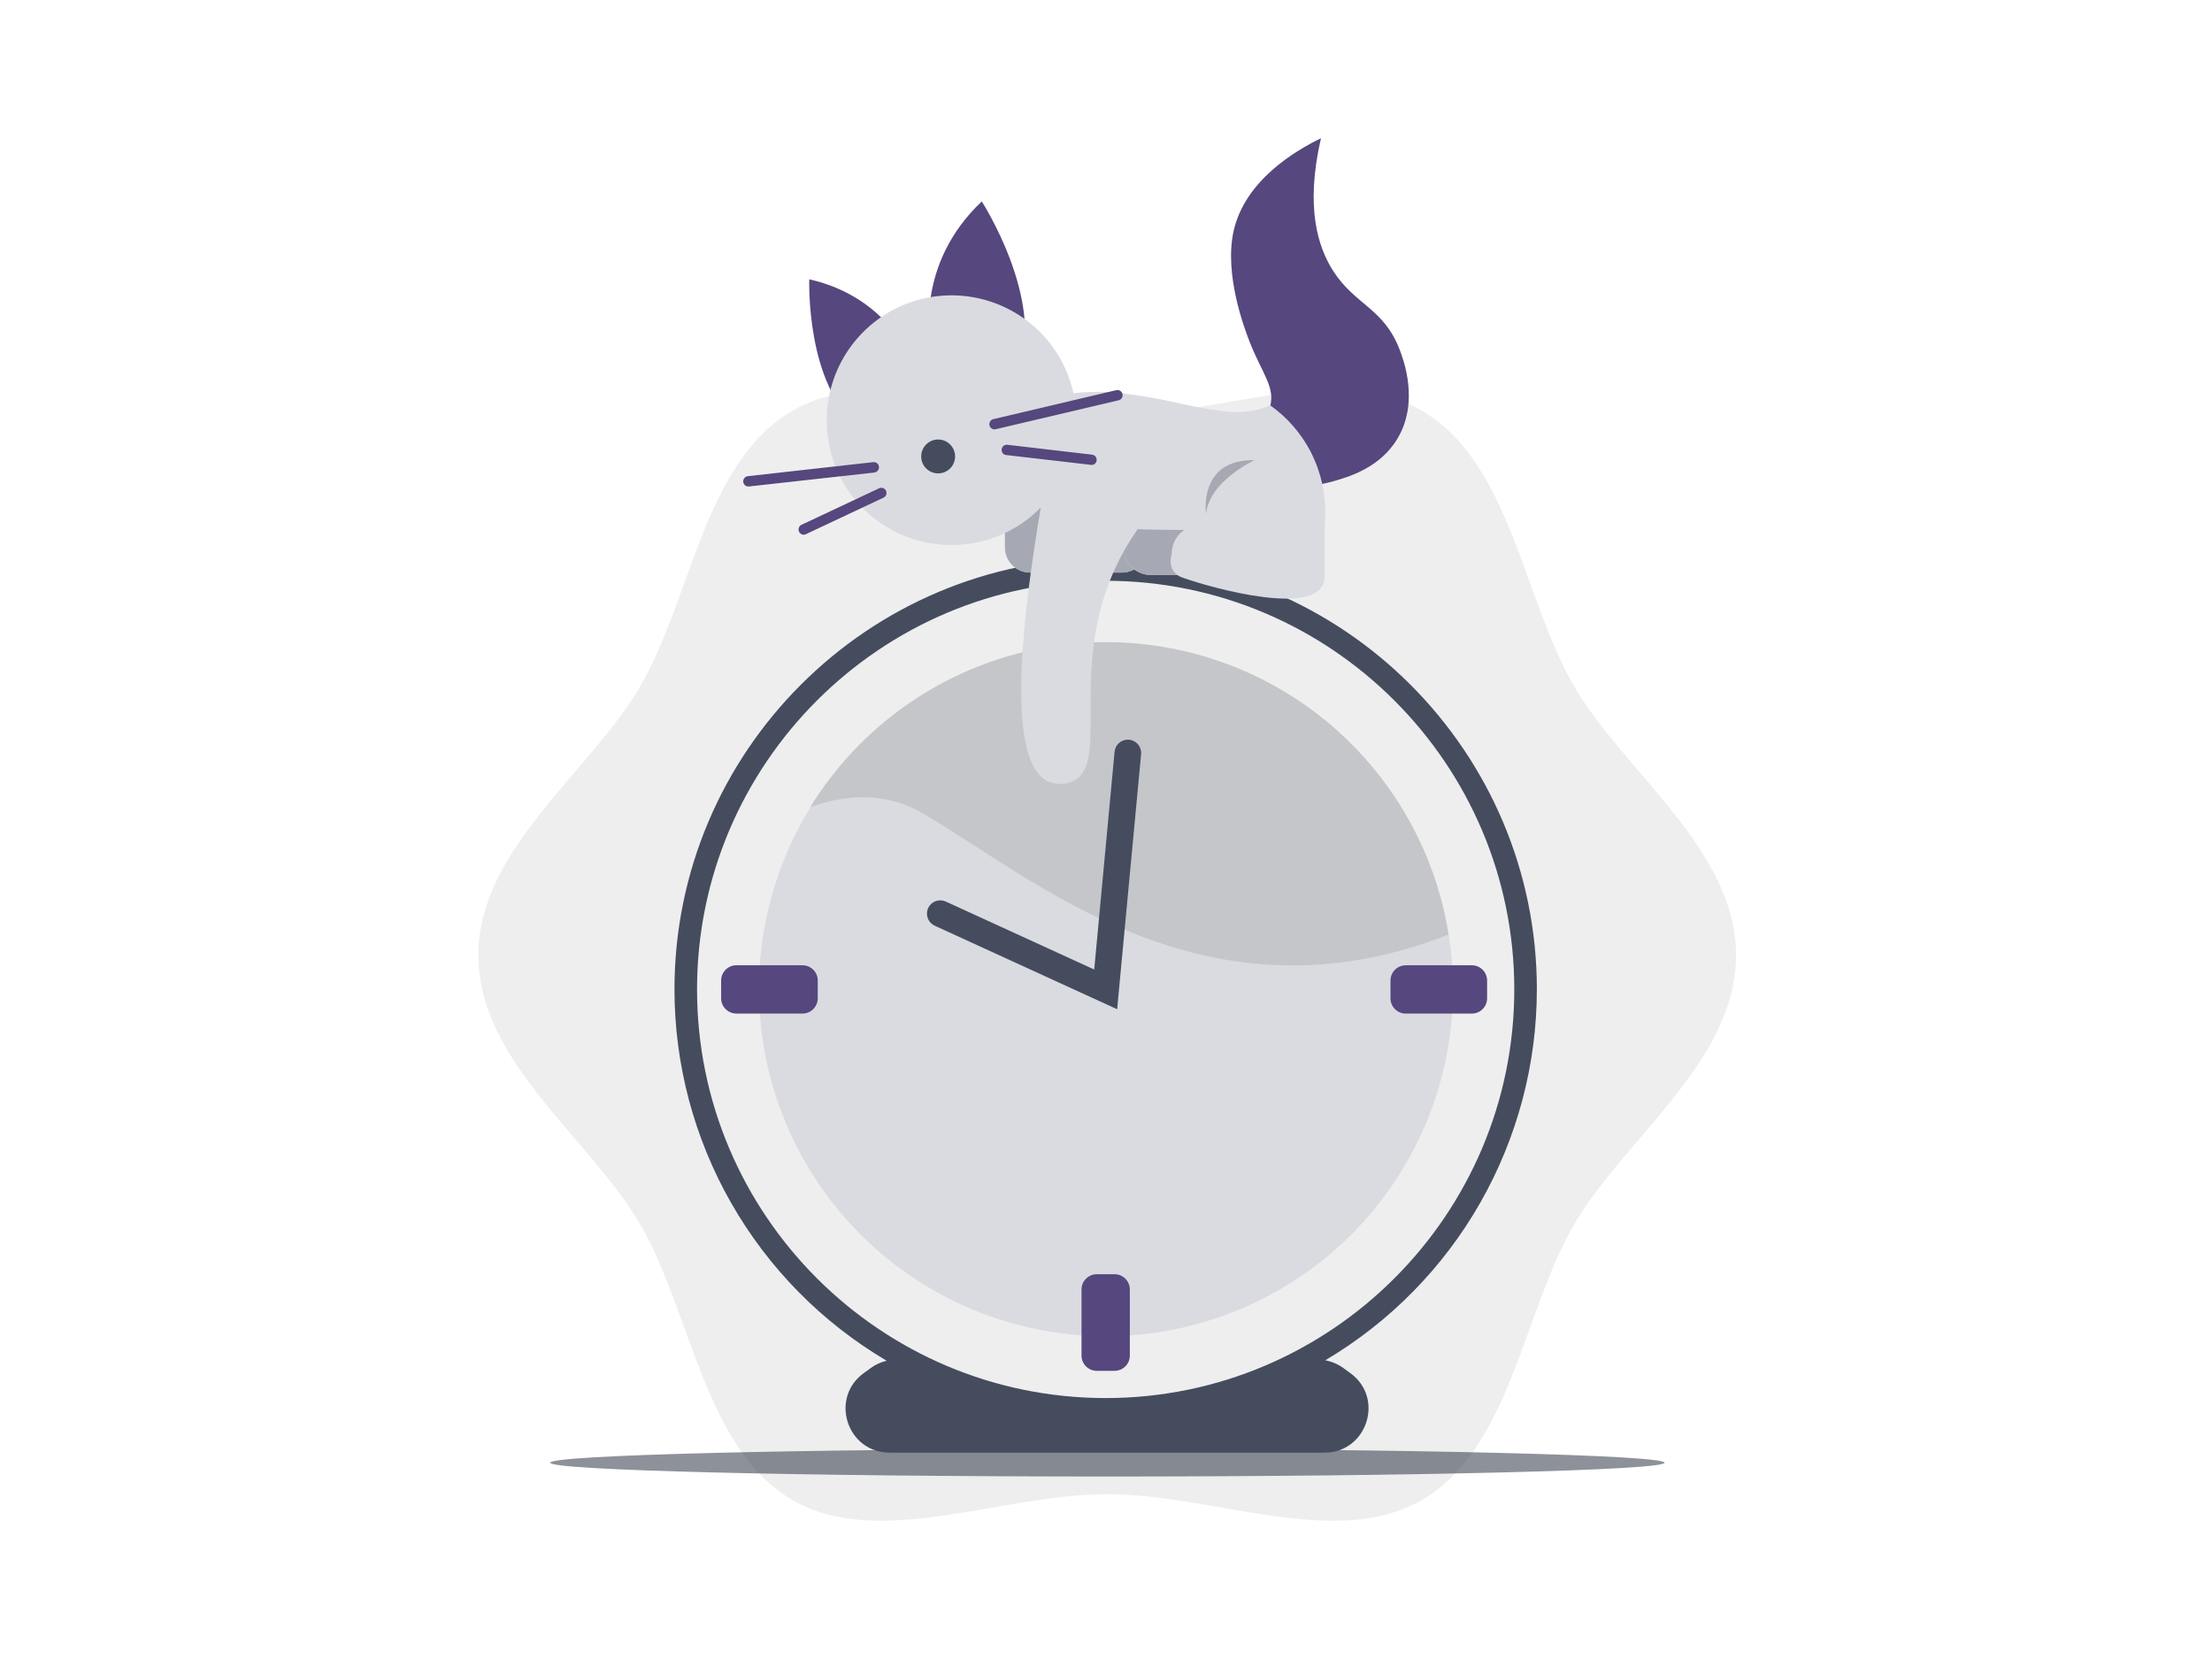 <svg xmlns="http://www.w3.org/2000/svg" width="800" height="600" fill="none" viewBox="0 0 800 600">
    <path d="M627.859 345.516C627.859 383.993 587.187 411.907 569.238 442.966C550.681 474.941 546.237 523.97 514.187 542.526C483.118 560.507 438.896 540.394 400.419 540.394C361.942 540.394 317.731 560.496 286.672 542.526C254.697 524.002 250.167 475.005 231.621 442.966C213.651 411.907 173 383.993 173 345.516C173 307.039 213.63 279.156 231.621 248.098C250.167 216.122 254.622 167.094 286.672 148.516C317.731 130.556 361.953 150.648 400.419 150.648C438.885 150.648 483.118 130.546 514.187 148.516C546.162 167.062 550.681 216.048 569.238 248.098C587.208 279.156 627.859 307.06 627.859 345.516Z" fill="black" opacity="0.07"/>
    <path d="M199 529.009C199 531.747 289.375 534 400.5 534C511.625 534 602 531.747 602 529.009C602 526.27 511.625 524 400.5 524C289.375 524 199 526.253 199 529.009Z" fill="#1D2535" opacity="0.5"/>
    <path d="M555.827 357.837C555.827 271.845 485.865 201.893 399.884 201.893C313.902 201.893 243.93 271.845 243.93 357.837C243.943 384.961 251.029 411.614 264.486 435.164C277.944 458.715 297.309 478.35 320.67 492.133C318.617 492.615 316.679 493.499 314.968 494.734L312.41 496.588C299.918 505.637 306.324 525.366 321.747 525.366H479.001C494.435 525.366 500.84 505.616 488.338 496.588L485.791 494.734C483.857 493.345 481.641 492.403 479.3 491.973C502.599 478.178 521.907 458.557 535.325 435.038C548.743 411.52 555.809 384.914 555.827 357.837ZM399.884 505.627C318.389 505.627 252.094 439.331 252.094 357.837C252.094 276.342 318.389 210.047 399.884 210.047C481.378 210.047 547.663 276.342 547.663 357.837C547.663 439.331 481.368 505.627 399.884 505.627Z" fill="#454C5E"/>
    <path d="M525.495 357.837C525.469 390.259 512.898 421.413 490.413 444.773C467.929 468.132 437.277 481.884 404.88 483.147C372.482 484.41 340.853 473.085 316.619 451.547C292.385 430.009 277.426 399.928 274.877 367.606C272.328 335.284 282.386 303.23 302.945 278.159C323.503 253.088 352.967 236.946 385.162 233.115C417.357 229.284 449.785 238.061 475.653 257.607C501.521 277.153 518.821 305.952 523.928 337.97C524.975 344.54 525.499 351.183 525.495 357.837Z" fill="#DADBE0"/>
    <path d="M523.93 337.969C434.794 373.036 372.911 316.535 333.144 293.854C320.29 286.521 306.328 287.182 292.973 291.85C306.44 270.043 326.255 252.877 349.76 242.655C373.264 232.433 399.332 229.645 424.466 234.664C449.6 239.684 472.598 252.271 490.373 270.736C508.148 289.202 519.85 312.662 523.909 337.969H523.93Z" fill="black" opacity="0.1"/>
    <path d="M537.828 361.056V354.629C537.828 351.579 535.356 349.108 532.307 349.108H508.411C505.362 349.108 502.89 351.579 502.89 354.629V361.056C502.89 364.105 505.362 366.577 508.411 366.577H532.307C535.356 366.577 537.828 364.105 537.828 361.056Z" fill="#56477e" style="fill: #56477e; fill: #56477e;"/>
    <path d="M396.669 495.778H403.096C406.145 495.778 408.617 493.306 408.617 490.257V466.361C408.617 463.312 406.145 460.84 403.096 460.84H396.669C393.62 460.84 391.148 463.312 391.148 466.361V490.257C391.148 493.306 393.62 495.778 396.669 495.778Z" fill="#56477e" style="fill: #56477e; fill: #56477e;"/>
    <path d="M260.812 354.618V361.045C260.812 364.094 263.284 366.566 266.334 366.566H290.23C293.279 366.566 295.751 364.094 295.751 361.045V354.618C295.751 351.569 293.279 349.097 290.23 349.097H266.334C263.284 349.097 260.812 351.569 260.812 354.618Z" fill="#56477e" style="fill: #56477e; fill: #56477e;"/>
    <path d="M404.031 365.01L338.045 334.793C337.471 334.531 336.955 334.158 336.525 333.696C336.095 333.234 335.761 332.692 335.54 332.1C335.32 331.509 335.219 330.88 335.241 330.249C335.264 329.619 335.411 328.999 335.674 328.425C335.936 327.851 336.309 327.334 336.771 326.905C337.233 326.475 337.775 326.14 338.367 325.92C338.958 325.7 339.587 325.598 340.218 325.621C340.848 325.644 341.468 325.791 342.042 326.053L395.739 350.642L403.104 271.877C403.162 271.247 403.344 270.634 403.638 270.075C403.933 269.515 404.335 269.019 404.822 268.615C405.308 268.21 405.869 267.906 406.474 267.718C407.078 267.531 407.713 267.464 408.343 267.523C408.973 267.581 409.585 267.762 410.145 268.057C410.704 268.352 411.2 268.754 411.605 269.24C412.009 269.727 412.313 270.288 412.501 270.892C412.688 271.496 412.755 272.131 412.697 272.761L404.031 365.01Z" fill="#454C5E"/>
    <path d="M372.513 207.084H405.799C408.195 207.073 410.489 206.115 412.182 204.42C413.874 202.726 414.829 200.43 414.837 198.035V192.482C413.953 190.35 413.057 188.218 412.183 186.087C407.686 175.13 403.497 164.312 399.617 153.632C399.841 155.039 401.355 166.038 393.222 175.013C385.09 183.987 373.93 183.539 372.513 183.433C370.116 183.458 367.823 184.414 366.118 186.097C365.271 186.933 364.599 187.929 364.142 189.027C363.684 190.125 363.45 191.303 363.453 192.493V198.046C363.464 200.443 364.423 202.739 366.12 204.432C367.818 206.125 370.115 207.078 372.513 207.084Z" fill="#DADBE0"/>
    <path d="M372.513 207.084H405.799C408.195 207.073 410.489 206.115 412.182 204.42C413.874 202.726 414.829 200.43 414.837 198.035V192.482C413.953 190.35 413.057 188.218 412.183 186.087C407.686 175.13 403.497 164.312 399.617 153.632C399.841 155.039 401.355 166.038 393.222 175.013C385.09 183.987 373.93 183.539 372.513 183.433C370.116 183.458 367.823 184.414 366.118 186.097C365.271 186.933 364.599 187.929 364.142 189.027C363.684 190.125 363.45 191.303 363.453 192.493V198.046C363.464 200.443 364.423 202.739 366.12 204.432C367.818 206.125 370.115 207.078 372.513 207.084Z" fill="#A6A9B3"/>
    <path d="M451.079 179.457H416.354C410.661 179.457 406.047 184.072 406.047 189.764V197.662C406.047 203.354 410.661 207.969 416.354 207.969H451.079C456.771 207.969 461.385 203.354 461.385 197.662V189.764C461.385 184.072 456.771 179.457 451.079 179.457Z" fill="#DADBE0"/>
    <path d="M451.079 179.457H416.354C410.661 179.457 406.047 184.072 406.047 189.764V197.662C406.047 203.354 410.661 207.969 416.354 207.969H451.079C456.771 207.969 461.385 203.354 461.385 197.662V189.764C461.385 184.072 456.771 179.457 451.079 179.457Z" fill="#A6A9B3"/>
    <path d="M437.031 164.461C437.458 164.162 455.811 159.931 459.35 147.056C461.279 140.021 456.408 134.969 452.049 123.874C450.067 118.843 442.68 99.359 446.134 83.638C450.226 65.199 468.602 54.423 477.746 50C471.97 75.058 476.681 89.436 482.212 98.07C490.174 110.401 500.513 111.457 506.247 126.57C507.633 130.247 513.25 145.169 505.565 158.364C499.17 169.321 487.446 172.508 482.713 173.915C459.275 180.886 439.472 166.315 437.031 164.461Z" fill="#56477e" style="fill: #56477e; fill: #56477e;"/>
    <path d="M329.925 131.057C329.925 131.057 321.632 107.556 292.684 101.011C292.684 101.011 291.352 138.955 310.452 154.069C329.552 169.183 329.925 131.057 329.925 131.057Z" fill="#56477e" style="fill: #56477e; fill: #56477e;"/>
    <path d="M336.512 122.936C336.512 122.936 331.023 95.639 355.068 72.841C355.068 72.841 378.027 108.472 368.349 133.903C358.671 159.334 336.512 122.936 336.512 122.936Z" fill="#56477e" style="fill: #56477e; fill: #56477e;"/>
    <path d="M319.424 189.795C310.197 183.781 303.488 174.6 300.562 163.981L300.636 163.992C298.194 155.156 298.498 145.786 301.51 137.128C304.522 128.469 310.098 120.933 317.497 115.52C324.896 110.108 333.767 107.076 342.931 106.828C352.095 106.58 361.117 109.127 368.798 114.131C376.479 119.136 382.455 126.359 385.931 134.842C386.913 137.238 387.682 139.702 388.236 142.206C393.506 141.633 399.381 141.496 405.483 142.195C412.955 143.09 420.371 144.403 427.695 146.128C432.251 147.18 436.858 147.998 441.498 148.58C447.545 149.632 453.766 148.956 459.447 146.629C465.404 150.871 470.302 156.429 473.761 162.873C478.142 171.183 479.995 180.594 479.09 189.945V208.15C479.163 209.246 478.969 210.343 478.525 211.347C473.025 223.498 431.905 210.559 427.45 208.821C426.241 208.399 425.186 207.623 424.423 206.594C422.952 204.462 423.357 201.723 423.773 200.199C423.773 198.518 424.184 196.862 424.969 195.376C425.755 193.89 426.892 192.618 428.281 191.672C423.602 191.672 418.987 191.587 414.425 191.501L411.484 191.363C407.421 197.126 404.051 203.347 401.443 209.898C394.398 227.66 394.416 244.597 394.43 257.741C394.443 270.207 394.453 279.262 388.429 282.375C386.918 283.119 385.257 283.513 383.572 283.525C381.887 283.538 380.221 283.171 378.698 282.45C362.905 274.354 370.614 217.946 376.414 183.546C375.938 184.033 375.451 184.509 374.952 184.974C368.249 191.228 359.801 195.292 350.731 196.628H350.656C339.761 198.239 328.652 195.808 319.424 189.795Z" fill="#DADBE0"/>
    <path d="M316.559 170.803C317.005 170.67 317.386 170.377 317.628 169.979C317.87 169.581 317.955 169.108 317.867 168.651C317.78 168.194 317.525 167.786 317.153 167.506C316.781 167.226 316.319 167.094 315.855 167.136L270.333 172.231C269.866 172.316 269.448 172.575 269.164 172.957C268.88 173.338 268.752 173.813 268.805 174.285C268.857 174.757 269.087 175.192 269.448 175.501C269.809 175.81 270.274 175.971 270.749 175.951L316.282 170.888L316.559 170.803Z" fill="#56477e" style="fill: #56477e; fill: #56477e;"/>
    <path d="M291.116 193.303L291.414 193.217L319.425 180.033C319.664 179.94 319.883 179.799 320.065 179.618C320.248 179.437 320.392 179.221 320.488 178.982C320.584 178.743 320.629 178.488 320.622 178.231C320.615 177.974 320.554 177.721 320.445 177.488C320.336 177.255 320.18 177.047 319.988 176.877C319.795 176.707 319.569 176.578 319.324 176.499C319.08 176.42 318.821 176.392 318.565 176.417C318.31 176.442 318.061 176.519 317.837 176.644L289.816 189.828C289.408 190.041 289.093 190.396 288.929 190.825C288.765 191.255 288.763 191.729 288.924 192.16C289.085 192.59 289.398 192.947 289.803 193.163C290.209 193.38 290.679 193.441 291.127 193.335L291.116 193.303Z" fill="#56477e" style="fill: #56477e; fill: #56477e;"/>
    <path d="M339.293 171.208C342.677 171.208 345.421 168.464 345.421 165.079C345.421 161.694 342.677 158.95 339.293 158.95C335.908 158.95 333.164 161.694 333.164 165.079C333.164 168.464 335.908 171.208 339.293 171.208Z" fill="#454C5E"/>
    <path d="M395.26 168.106C395.676 167.988 396.039 167.73 396.287 167.375C396.535 167.021 396.652 166.591 396.62 166.159C396.587 165.728 396.406 165.321 396.108 165.007C395.81 164.694 395.412 164.493 394.982 164.439L364.233 160.848C363.76 160.821 363.295 160.973 362.93 161.275C362.565 161.577 362.328 162.005 362.266 162.475C362.204 162.944 362.322 163.419 362.596 163.805C362.869 164.192 363.279 164.46 363.743 164.557H363.796L394.545 168.117C394.782 168.161 395.025 168.157 395.26 168.106Z" fill="#56477e" style="fill: #56477e; fill: #56477e;"/>
    <path d="M404.638 144.743C405.111 144.612 405.514 144.3 405.76 143.876C406.006 143.451 406.076 142.947 405.954 142.471C405.833 141.996 405.53 141.587 405.111 141.332C404.692 141.077 404.189 140.997 403.711 141.108L359.138 151.617C358.682 151.756 358.297 152.063 358.059 152.476C357.821 152.888 357.749 153.376 357.858 153.839C357.966 154.303 358.247 154.708 358.643 154.972C359.039 155.236 359.521 155.34 359.99 155.263L404.564 144.764L404.638 144.743Z" fill="#56477e" style="fill: #56477e; fill: #56477e;"/>
    <path d="M453.74 166.433C453.74 166.433 437.412 173.894 436.186 185.81C436.175 185.81 433.276 165.996 453.74 166.433Z" fill="#A6A9B3"/>
</svg>
